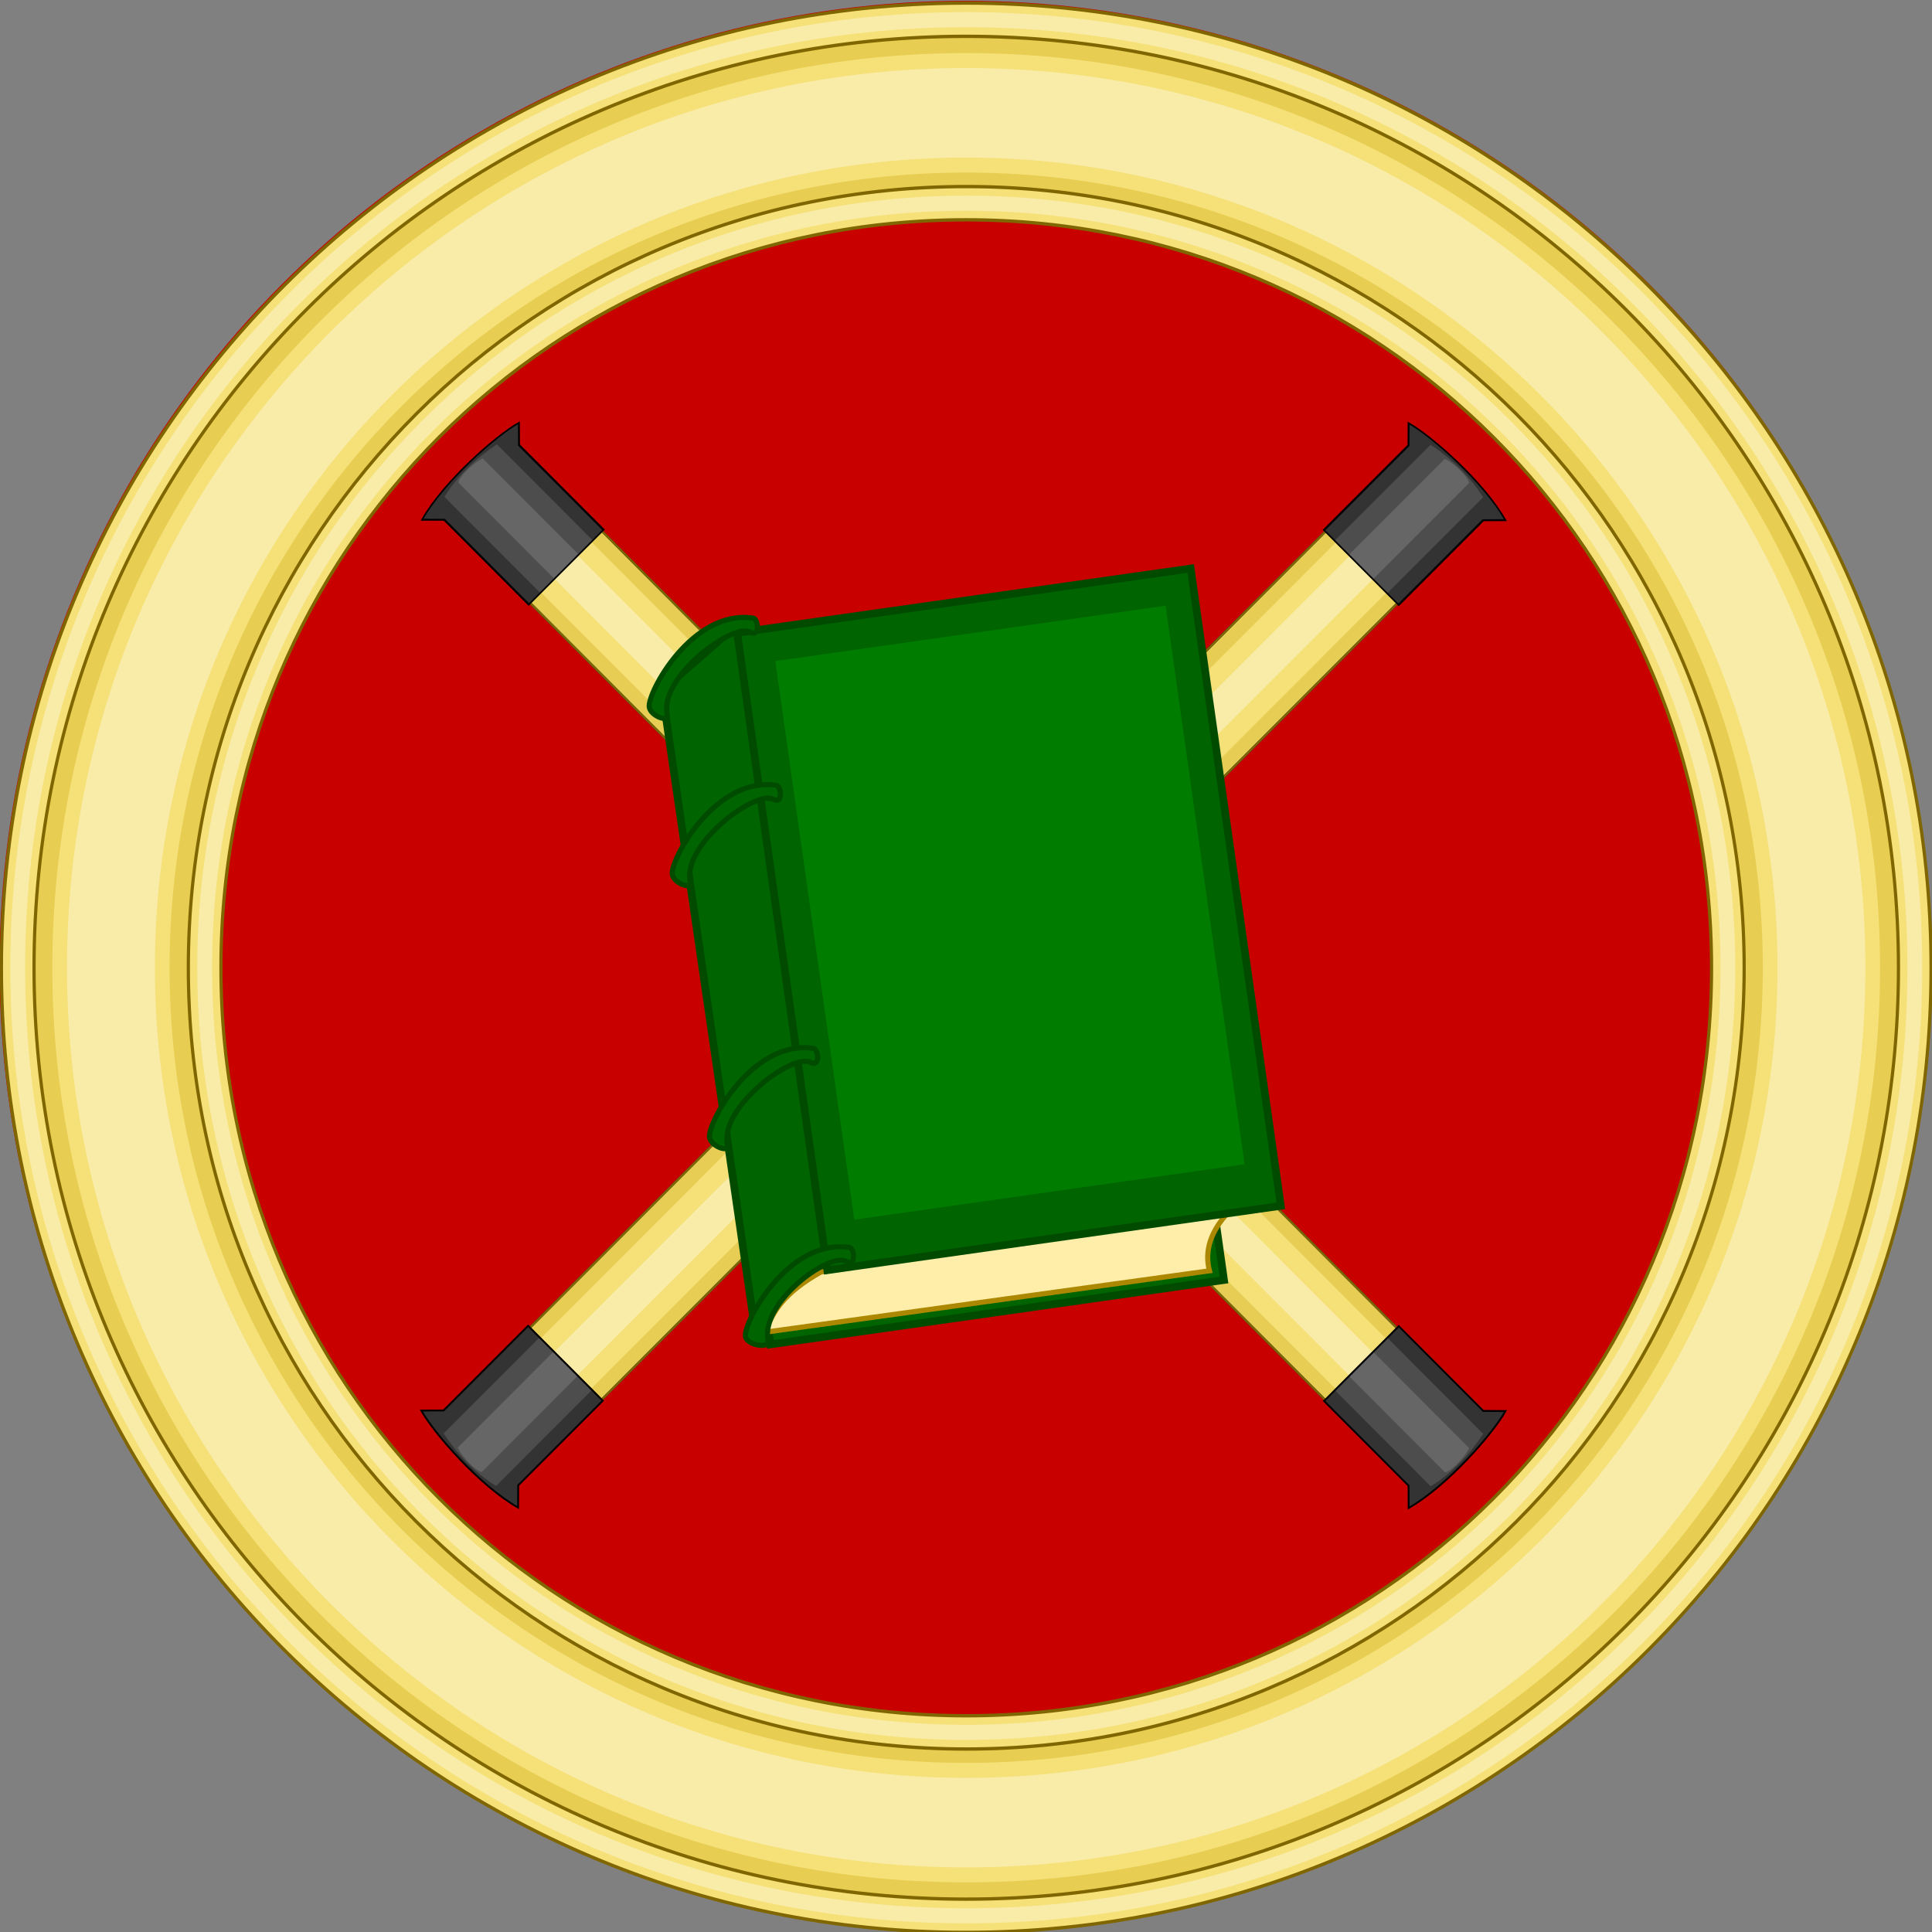 <?xml version="1.0" encoding="UTF-8" standalone="no"?>
<!-- Created with Inkscape (http://www.inkscape.org/) -->

<svg
   xmlns:dc="http://purl.org/dc/elements/1.1/"
   xmlns:cc="http://creativecommons.org/ns#"
   xmlns:rdf="http://www.w3.org/1999/02/22-rdf-syntax-ns#"
   xmlns:svg="http://www.w3.org/2000/svg"
   xmlns="http://www.w3.org/2000/svg"
   xmlns:sodipodi="http://sodipodi.sourceforge.net/DTD/sodipodi-0.dtd"
   xmlns:inkscape="http://www.inkscape.org/namespaces/inkscape"
   version="1.1"
   width="800"
   height="800"
   id="svg2"
   style="display:inline"
   inkscape:version="0.92.3 (2405546, 2018-03-11)"
   sodipodi:docname="badgehoskerslibrary.svg">
  <rect width="100%" height="100%" fill="#808080" stroke="none"/>
  <sodipodi:namedview
     pagecolor="#ffffff"
     bordercolor="#666666"
     borderopacity="1"
     objecttolerance="10"
     gridtolerance="10"
     guidetolerance="10"
     inkscape:pageopacity="0"
     inkscape:pageshadow="2"
     inkscape:window-width="1853"
     inkscape:window-height="1025"
     id="namedview1290"
     showgrid="false"
     fit-margin-top="0"
     fit-margin-left="0"
     fit-margin-right="0"
     fit-margin-bottom="0"
     inkscape:zoom="0.98632478"
     inkscape:cx="364.12066"
     inkscape:cy="422.89892"
     inkscape:window-x="67"
     inkscape:window-y="27"
     inkscape:window-maximized="1"
     inkscape:current-layer="g8642"
     inkscape:snap-global="false" />
  <defs
     id="defs4">
    <clipPath
       id="clipPath5236"
       clipPathUnits="userSpaceOnUse">
      <path
         inkscape:connector-curvature="0"
         id="path5238"
         d="M 11.991,11.991 H 583.285 V 829.899 H 11.991 Z" />
    </clipPath>
    <clipPath
       id="clipPath5236-2"
       clipPathUnits="userSpaceOnUse">
      <path
         inkscape:connector-curvature="0"
         id="path5238-7"
         d="M 11.991,11.991 H 583.285 V 829.899 H 11.991 Z" />
    </clipPath>
    <clipPath
       clipPathUnits="userSpaceOnUse"
       id="clipPath2175">
      <path
         style="display:inline;fill:#ffffff;fill-opacity:1;stroke:#ffffff;stroke-width:1;stroke-miterlimit:4;stroke-dasharray:none;stroke-dashoffset:0;stroke-opacity:1;filter:url(#filter4393)"
         d="M 639.311,662.065 216.853,977.854 c 7.642,45.636 20.255,86.71 41.159,123.696 L 639.311,816.454 1020.55,1101.488 c 20.897,-36.989 33.521,-78.055 41.159,-123.696 z"
         id="path2177"
         inkscape:connector-curvature="0" />
    </clipPath>
  </defs>
  <g
     transform="translate(-222.037,196.613)"
     id="layer1"
     style="display:inline">
    <g
       id="g10547">
      <g
         transform="matrix(0.819,0,0,0.819,106.904,-9.248)"
         id="g8697">
        <g
           transform="matrix(0.856,-0.856,0.856,0.856,-114.216,162.064)"
           id="layer1-9">
          <g
             transform="translate(-1826.216,433.713)"
             id="g11527">
            <g
               transform="rotate(44.907,2205.551,44.895)"
               id="g11522"
               style="stroke-width:2;stroke-miterlimit:4;stroke-dasharray:none">
              <g
                 transform="matrix(0.974,0.002,-0.002,1.014,1475.859,-997.428)"
                 id="g6334">
                <g
                   id="g5245"
                   transform="matrix(1.432,0,0,1.432,-316.303,-606.448)">
                  <g
                     id="g4848">
                    <g
                       id="g4601">
                      <g
                         id="g1362">
                        <ellipse
                           ry="277.866"
                           rx="289.323"
                           cy="1147.701"
                           cx="750.645"
                           id="path1346"
                           style="fill:#c80000;fill-opacity:1;stroke:none;stroke-width:9.113;stroke-miterlimit:4;stroke-dasharray:none;stroke-opacity:1" />
                        <g
                           transform="matrix(0.96,0,0,0.96,18.033,280.775)"
                           id="g1353">
                          <path
                             style="fill:#e7cd51;fill-opacity:1;stroke:none;stroke-width:1.108;stroke-miterlimit:4;stroke-dasharray:none"
                             id="path15826-93"
                             d="m 763.287,619.264 c -163.394,0 -295.84,127.187 -295.84,284.058 0,156.871 132.446,284.026 295.84,284.026 163.394,0 295.872,-127.155 295.872,-284.026 0,-156.871 -132.478,-284.058 -295.872,-284.058 z m 0.032,54.976 c 131.284,0 237.541,101.369 237.541,229.082 0,127.713 -106.249,229.082 -237.541,229.082 -131.292,-1e-4 -237.574,-101.376 -237.574,-229.082 1.1e-4,-127.705 106.29,-229.082 237.574,-229.082 z"
                             inkscape:connector-curvature="0" />
                          <path
                             style="color:#000000;font-style:normal;font-variant:normal;font-weight:normal;font-stretch:normal;font-size:medium;line-height:normal;font-family:'Bitstream Vera Sans';-inkscape-font-specification:'Bitstream Vera Sans';text-indent:0;text-align:start;text-decoration:none;text-decoration-line:none;letter-spacing:normal;word-spacing:normal;text-transform:none;writing-mode:lr-tb;direction:ltr;text-anchor:start;display:inline;overflow:visible;visibility:visible;fill:#f6e078;fill-opacity:1;stroke:none;stroke-width:1.108;stroke-miterlimit:4;stroke-dasharray:none;marker:none;enable-background:accumulate"
                             id="path38037"
                             d="m 763.301,629.255 c -157.09,0 -285.073,122.74 -285.073,274.062 0,151.322 127.986,274.034 285.073,274.034 157.088,0 285.044,-122.714 285.044,-274.034 0,-151.32 -127.955,-274.062 -285.044,-274.062 z m 0,35.811 c 137.7,0 248.458,106.646 248.458,238.251 0,131.605 -110.755,238.223 -248.458,238.223 -137.703,0 -248.487,-106.621 -248.487,-238.223 0,-131.602 110.787,-238.251 248.487,-238.251 z"
                             inkscape:connector-curvature="0" />
                          <path
                             style="color:#000000;font-style:normal;font-variant:normal;font-weight:normal;font-stretch:normal;font-size:medium;line-height:normal;font-family:'Bitstream Vera Sans';-inkscape-font-specification:'Bitstream Vera Sans';text-indent:0;text-align:start;text-decoration:none;text-decoration-line:none;letter-spacing:normal;word-spacing:normal;text-transform:none;writing-mode:lr-tb;direction:ltr;text-anchor:start;display:inline;overflow:visible;visibility:visible;fill:#f8eca8;fill-opacity:1;stroke:none;stroke-width:1.108;stroke-miterlimit:4;stroke-dasharray:none;marker:none;enable-background:accumulate"
                             id="path38037-9"
                             d="m 763.301,633.745 c -154.666,0 -280.486,120.714 -280.486,269.572 0,148.857 125.821,269.544 280.486,269.544 154.665,0 280.457,-120.688 280.457,-269.544 0,-148.856 -125.791,-269.572 -280.457,-269.572 z m 0,26.83 c 140.124,0 253.046,108.672 253.046,242.742 0,134.069 -112.92,242.713 -253.046,242.713 -140.126,0 -253.075,-108.646 -253.075,-242.713 0,-134.067 112.951,-242.742 253.075,-242.742 z"
                             inkscape:connector-curvature="0" />
                          <path
                             style="color:#000000;font-style:normal;font-variant:normal;font-weight:normal;font-stretch:normal;font-size:medium;line-height:normal;font-family:'Bitstream Vera Sans';-inkscape-font-specification:'Bitstream Vera Sans';text-indent:0;text-align:start;text-decoration:none;text-decoration-line:none;letter-spacing:normal;word-spacing:normal;text-transform:none;writing-mode:lr-tb;direction:ltr;text-anchor:start;display:inline;overflow:visible;visibility:visible;fill:#f6e078;fill-opacity:1;stroke:#806600;stroke-width:1.003;stroke-miterlimit:4;stroke-dasharray:none;marker:none;enable-background:accumulate"
                             id="path15826-9-8"
                             d="m 763.287,614.281 c -166.084,0 -300.927,129.426 -300.927,289.041 0,159.615 134.843,289.01 300.927,289.01 166.083,0 300.959,-129.394 300.959,-289.01 0,-159.616 -134.875,-289.041 -300.959,-289.041 z m 0,9.967 c 160.704,0 290.786,124.948 290.786,279.074 0,154.126 -130.081,279.043 -290.786,279.043 -160.705,0 -290.754,-124.915 -290.754,-279.043 0,-154.127 130.05,-279.074 290.754,-279.074 z m 0.032,45.009 c -133.952,0 -242.66,103.655 -242.66,234.065 0,130.41 108.699,234.065 242.66,234.065 133.96,0 242.628,-103.648 242.628,-234.065 0,-130.417 -108.676,-234.065 -242.628,-234.065 z m 0,9.967 c 128.616,0 232.455,99.089 232.455,224.098 0,125.009 -103.831,224.098 -232.455,224.098 -128.624,-10e-5 -232.487,-99.097 -232.487,-224.098 1.1e-4,-125 103.872,-224.098 232.487,-224.098 z"
                             inkscape:connector-curvature="0" />
                          <path
                             style="color:#000000;font-style:normal;font-variant:normal;font-weight:normal;font-stretch:normal;font-size:medium;line-height:normal;font-family:'Bitstream Vera Sans';-inkscape-font-specification:'Bitstream Vera Sans';text-indent:0;text-align:start;text-decoration:none;text-decoration-line:none;letter-spacing:normal;word-spacing:normal;text-transform:none;writing-mode:lr-tb;direction:ltr;text-anchor:start;display:inline;overflow:visible;visibility:visible;fill:#f8eca8;fill-opacity:1;stroke:none;stroke-width:1.097;stroke-miterlimit:4;stroke-dasharray:none;marker:none;enable-background:accumulate"
                             id="path15826-9-8-3"
                             d="m 763.279,616.989 c -164.617,0 -298.149,128.209 -298.149,286.327 0,158.118 133.532,286.299 298.149,286.299 164.616,0 298.207,-128.18 298.207,-286.299 0,-158.119 -133.59,-286.327 -298.207,-286.327 z m 0,4.523 c 162.172,0 293.59,126.181 293.59,281.804 0,155.623 -131.418,281.776 -293.59,281.776 -162.172,0 -293.532,-126.152 -293.532,-281.776 0,-155.624 131.361,-281.804 293.532,-281.804 z m 0.058,50.464 c -132.497,0 -239.892,102.406 -239.893,231.341 0,128.935 107.387,231.34 239.893,231.341 132.505,0 239.835,-102.398 239.835,-231.341 0,-128.942 -107.338,-231.341 -239.835,-231.341 z m 0,4.523 c 130.071,0 235.218,100.333 235.218,226.817 0,126.484 -105.138,226.817 -235.218,226.817 -130.08,-10e-5 -235.276,-100.341 -235.276,-226.817 10e-5,-126.476 105.205,-226.817 235.276,-226.817 z"
                             inkscape:connector-curvature="0" />
                        </g>
                      </g>
                      <g
                         style="display:inline"
                         transform="matrix(0.37,0,0,0.356,517.778,1088.35)"
                         id="g17338">
                        <g
                           id="g15721"
                           style="stroke-width:1.579;stroke-miterlimit:4;stroke-dasharray:none"
                           transform="matrix(0.672,-0.672,0.672,0.672,-266.263,1052.722)">
                          <g
                             transform="matrix(1.333,0,0,1,-435.994,-59.821)"
                             id="g54267"
                             style="stroke-width:1.367;stroke-miterlimit:4;stroke-dasharray:none">
                            <rect
                               style="fill:#e7cd54;fill-opacity:1;stroke:none"
                               id="rect54073"
                               width="64.822"
                               height="1180.898"
                               x="1288.768"
                               y="-525.527" />
                            <rect
                               style="display:inline;fill:#f6e078;fill-opacity:1;stroke:none"
                               id="rect54073-5"
                               width="45.527"
                               height="1180.898"
                               x="1298.416"
                               y="-525.527" />
                            <rect
                               style="display:inline;fill:#f8eca8;fill-opacity:1;stroke:none"
                               id="rect54073-5-9"
                               width="21.029"
                               height="1180.898"
                               x="1310.665"
                               y="-525.527" />
                            <rect
                               style="display:inline;fill:none;stroke:#002255;stroke-width:1.367;stroke-miterlimit:4;stroke-dasharray:none"
                               id="rect54073-54"
                               width="64.822"
                               height="1180.898"
                               x="1288.768"
                               y="-525.527" />
                            <rect
                               style="display:inline;fill:none;stroke:#806600;stroke-width:1.367;stroke-miterlimit:4;stroke-dasharray:none;stroke-opacity:1"
                               id="rect54073-54-9"
                               width="64.822"
                               height="1180.898"
                               x="1288.768"
                               y="-525.527" />
                          </g>
                          <g
                             transform="matrix(1.333,0,0,1,-421.985,-10)"
                             id="g15563"
                             style="stroke-width:1.367;stroke-miterlimit:4;stroke-dasharray:none">
                            <path
                               style="display:inline;fill:#333333;stroke:none"
                               d="m 1266.945,-578.97 c 24.782,-10.034 71.09,-5.946 87.454,0 l -10,13.46 v 101.817 h -67.454 v -101.817 z"
                               id="rect54073-2-6-9"
                               inkscape:connector-curvature="0"
                               sodipodi:nodetypes="ccccccc" />
                            <g
                               style="stroke-width:1.314;stroke-miterlimit:4;stroke-dasharray:none"
                               id="g54311"
                               transform="matrix(1.041,0,0,1.041,375.769,-125.505)">
                              <g
                                 id="g54267-6"
                                 style="display:inline;stroke:#806600;stroke-width:4.29;stroke-miterlimit:4;stroke-dasharray:none;stroke-opacity:1"
                                 transform="matrix(1,0,0,0.094,-422.756,-386.471)">
                                <path
                                   sodipodi:nodetypes="ccccc"
                                   inkscape:connector-curvature="0"
                                   id="rect54073-5-7"
                                   d="m 1298.416,-525.527 c 15.176,-49.502 30.352,-43.753 45.527,0 v 1180.898 h -45.527 z"
                                   style="display:inline;fill:#4d4d4d;fill-opacity:1;stroke:none" />
                                <path
                                   sodipodi:nodetypes="ccccc"
                                   inkscape:connector-curvature="0"
                                   id="rect54073-5-9-2"
                                   d="m 1310.665,-525.527 c 1.575,-31.267 14.848,-34.784 21.029,0 v 1180.898 h -21.029 z"
                                   style="display:inline;fill:#666666;fill-opacity:1;stroke:none" />
                                <rect
                                   style="display:inline;fill:none;stroke:none"
                                   id="rect54073-54-6"
                                   width="64.822"
                                   height="1180.898"
                                   x="1288.768"
                                   y="-525.527" />
                              </g>
                            </g>
                            <path
                               style="display:inline;fill:none;stroke:#000000;stroke-width:1.367;stroke-miterlimit:4;stroke-dasharray:none"
                               d="m 1266.945,-578.97 c 27.354,-10.034 71.745,-5.946 87.454,0 l -10,13.46 v 101.817 h -67.454 v -101.817 z"
                               id="rect54073-2-6"
                               inkscape:connector-curvature="0"
                               sodipodi:nodetypes="ccccccc" />
                          </g>
                          <g
                             id="g15712"
                             style="stroke-width:1.579;stroke-miterlimit:4;stroke-dasharray:none">
                            <path
                               style="display:inline;fill:#333333;stroke:none"
                               d="m 1267.292,599.171 c 33.043,10.034 94.788,5.946 116.607,0 L 1370.566,585.711 V 483.894 h -89.94 V 585.711 Z"
                               id="rect54073-2-6-9-3"
                               inkscape:connector-curvature="0"
                               sodipodi:nodetypes="ccccccc" />
                            <g
                               style="stroke-width:1.314;stroke-miterlimit:4;stroke-dasharray:none"
                               id="g54311-8"
                               transform="matrix(1.387,0,0,-1.041,79.046,145.707)">
                              <g
                                 id="g54267-6-0"
                                 style="display:inline;stroke:#806600;stroke-width:4.29;stroke-miterlimit:4;stroke-dasharray:none;stroke-opacity:1"
                                 transform="matrix(1,0,0,0.094,-422.756,-386.471)">
                                <path
                                   sodipodi:nodetypes="ccccc"
                                   inkscape:connector-curvature="0"
                                   id="rect54073-5-7-8"
                                   d="m 1298.416,-525.527 c 15.176,-49.502 30.352,-43.753 45.527,0 v 1180.898 h -45.527 z"
                                   style="display:inline;fill:#4d4d4d;fill-opacity:1;stroke:none" />
                                <path
                                   sodipodi:nodetypes="ccccc"
                                   inkscape:connector-curvature="0"
                                   id="rect54073-5-9-2-1"
                                   d="m 1310.665,-525.527 c 1.575,-31.267 14.848,-34.784 21.029,0 v 1180.898 h -21.029 z"
                                   style="display:inline;fill:#666666;fill-opacity:1;stroke:none" />
                                <rect
                                   style="display:inline;fill:none;stroke:none"
                                   id="rect54073-54-6-1"
                                   width="64.822"
                                   height="1180.898"
                                   x="1288.768"
                                   y="-525.527" />
                              </g>
                            </g>
                            <path
                               style="display:inline;fill:none;stroke:#000000;stroke-width:1.579;stroke-miterlimit:4;stroke-dasharray:none"
                               d="m 1267.292,599.171 c 36.473,10.034 95.661,5.946 116.607,0 l -13.333,-13.46 V 483.894 h -89.94 v 101.817 z"
                               id="rect54073-2-6-8"
                               inkscape:connector-curvature="0"
                               sodipodi:nodetypes="ccccccc" />
                          </g>
                        </g>
                        <g
                           id="g15721-2"
                           style="display:inline;stroke-width:1.579;stroke-miterlimit:4;stroke-dasharray:none"
                           transform="matrix(-0.672,-0.672,-0.672,0.672,1521.532,1052.722)">
                          <g
                             transform="matrix(1.333,0,0,1,-435.994,-59.821)"
                             id="g54267-8"
                             style="stroke-width:1.367;stroke-miterlimit:4;stroke-dasharray:none">
                            <rect
                               style="fill:#e7cd54;fill-opacity:1;stroke:none"
                               id="rect54073-39"
                               width="64.822"
                               height="1180.898"
                               x="1288.768"
                               y="-525.527" />
                            <rect
                               style="display:inline;fill:#f6e078;fill-opacity:1;stroke:none"
                               id="rect54073-5-3"
                               width="45.527"
                               height="1180.898"
                               x="1298.416"
                               y="-525.527" />
                            <rect
                               style="display:inline;fill:#f8eca8;fill-opacity:1;stroke:none"
                               id="rect54073-5-9-3"
                               width="21.029"
                               height="1180.898"
                               x="1310.665"
                               y="-525.527" />
                            <rect
                               style="display:inline;fill:none;stroke:#002255;stroke-width:1.367;stroke-miterlimit:4;stroke-dasharray:none"
                               id="rect54073-54-3"
                               width="64.822"
                               height="1180.898"
                               x="1288.768"
                               y="-525.527" />
                            <rect
                               style="display:inline;fill:none;stroke:#806600;stroke-width:1.367;stroke-miterlimit:4;stroke-dasharray:none;stroke-opacity:1"
                               id="rect54073-54-9-9"
                               width="64.822"
                               height="1180.898"
                               x="1288.768"
                               y="-525.527" />
                          </g>
                          <g
                             transform="matrix(1.333,0,0,1,-421.985,-10)"
                             id="g15563-1"
                             style="stroke-width:1.367;stroke-miterlimit:4;stroke-dasharray:none">
                            <path
                               style="display:inline;fill:#333333;stroke:none"
                               d="m 1266.945,-578.97 c 24.782,-10.034 71.09,-5.946 87.454,0 l -10,13.46 v 101.817 h -67.454 v -101.817 z"
                               id="rect54073-2-6-9-4"
                               inkscape:connector-curvature="0"
                               sodipodi:nodetypes="ccccccc" />
                            <g
                               style="stroke-width:1.314;stroke-miterlimit:4;stroke-dasharray:none"
                               id="g54311-4"
                               transform="matrix(1.041,0,0,1.041,375.769,-125.505)">
                              <g
                                 id="g54267-6-5"
                                 style="display:inline;stroke:#806600;stroke-width:4.29;stroke-miterlimit:4;stroke-dasharray:none;stroke-opacity:1"
                                 transform="matrix(1,0,0,0.094,-422.756,-386.471)">
                                <path
                                   sodipodi:nodetypes="ccccc"
                                   inkscape:connector-curvature="0"
                                   id="rect54073-5-7-2"
                                   d="m 1298.416,-525.527 c 15.176,-49.502 30.352,-43.753 45.527,0 v 1180.898 h -45.527 z"
                                   style="display:inline;fill:#4d4d4d;fill-opacity:1;stroke:none" />
                                <path
                                   sodipodi:nodetypes="ccccc"
                                   inkscape:connector-curvature="0"
                                   id="rect54073-5-9-2-6"
                                   d="m 1310.665,-525.527 c 1.575,-31.267 14.848,-34.784 21.029,0 v 1180.898 h -21.029 z"
                                   style="display:inline;fill:#666666;fill-opacity:1;stroke:none" />
                                <rect
                                   style="display:inline;fill:none;stroke:none"
                                   id="rect54073-54-6-9"
                                   width="64.822"
                                   height="1180.898"
                                   x="1288.768"
                                   y="-525.527" />
                              </g>
                            </g>
                            <path
                               style="display:inline;fill:none;stroke:#000000;stroke-width:1.367;stroke-miterlimit:4;stroke-dasharray:none"
                               d="m 1266.945,-578.97 c 27.354,-10.034 71.745,-5.946 87.454,0 l -10,13.46 v 101.817 h -67.454 v -101.817 z"
                               id="rect54073-2-6-5"
                               inkscape:connector-curvature="0"
                               sodipodi:nodetypes="ccccccc" />
                          </g>
                          <g
                             id="g15712-0"
                             style="stroke-width:1.579;stroke-miterlimit:4;stroke-dasharray:none">
                            <path
                               style="display:inline;fill:#333333;stroke:none"
                               d="m 1267.292,599.171 c 33.043,10.034 94.788,5.946 116.607,0 L 1370.566,585.711 V 483.894 h -89.94 V 585.711 Z"
                               id="rect54073-2-6-9-3-3"
                               inkscape:connector-curvature="0"
                               sodipodi:nodetypes="ccccccc" />
                            <g
                               style="stroke-width:1.314;stroke-miterlimit:4;stroke-dasharray:none"
                               id="g54311-8-0"
                               transform="matrix(1.387,0,0,-1.041,79.046,145.707)">
                              <g
                                 id="g54267-6-0-2"
                                 style="display:inline;stroke:#806600;stroke-width:4.29;stroke-miterlimit:4;stroke-dasharray:none;stroke-opacity:1"
                                 transform="matrix(1,0,0,0.094,-422.756,-386.471)">
                                <path
                                   sodipodi:nodetypes="ccccc"
                                   inkscape:connector-curvature="0"
                                   id="rect54073-5-7-8-8"
                                   d="m 1298.416,-525.527 c 15.176,-49.502 30.352,-43.753 45.527,0 v 1180.898 h -45.527 z"
                                   style="display:inline;fill:#4d4d4d;fill-opacity:1;stroke:none" />
                                <path
                                   sodipodi:nodetypes="ccccc"
                                   inkscape:connector-curvature="0"
                                   id="rect54073-5-9-2-1-3"
                                   d="m 1310.665,-525.527 c 1.575,-31.267 14.848,-34.784 21.029,0 v 1180.898 h -21.029 z"
                                   style="display:inline;fill:#666666;fill-opacity:1;stroke:none" />
                                <rect
                                   style="display:inline;fill:none;stroke:none"
                                   id="rect54073-54-6-1-1"
                                   width="64.822"
                                   height="1180.898"
                                   x="1288.768"
                                   y="-525.527" />
                              </g>
                            </g>
                            <path
                               style="display:inline;fill:none;stroke:#000000;stroke-width:1.579;stroke-miterlimit:4;stroke-dasharray:none"
                               d="m 1267.292,599.171 c 36.473,10.034 95.661,5.946 116.607,0 l -13.333,-13.46 V 483.894 h -89.94 v 101.817 z"
                               id="rect54073-2-6-8-7"
                               inkscape:connector-curvature="0"
                               sodipodi:nodetypes="ccccccc" />
                          </g>
                        </g>
                      </g>
                      <g
                         transform="matrix(1.201,0.376,-0.384,1.131,-1299.966,-1307.398)"
                         style="display:inline"
                         id="g8642">
                        <rect
                           style="display:inline;fill:#006400;fill-opacity:1;stroke:#004b00;stroke-width:1.55;stroke-miterlimit:4;stroke-dasharray:none;stroke-opacity:1"
                           id="rect2987-1-7"
                           y="868.073"
                           x="447.436"
                           height="129.735"
                           width="92.288"
                           transform="matrix(1.056,-0.529,0.518,1.077,1165.159,712.544)" />
                        <path
                           inkscape:connector-curvature="0"
                           style="display:inline;fill:#006400;fill-opacity:1;stroke:#004b00;stroke-width:1.55;stroke-miterlimit:4;stroke-dasharray:none;stroke-opacity:1"
                           id="path3895"
                           d="m 444.259,864.256 0.497,127.938 16.175,-9.098 V 853.36 Z"
                           transform="matrix(1.056,-0.529,0.518,1.077,1165.159,712.544)" />
                        <path
                           inkscape:connector-curvature="0"
                           style="display:inline;fill:#ffeeaa;fill-opacity:1;stroke:#ac8800;stroke-width:1.033;stroke-miterlimit:4;stroke-dasharray:none;stroke-opacity:1"
                           id="path3897"
                           d="m 542.478,984.443 -82.896,0.337 c -7.995,3.068 -10.913,6.7 -12.805,10.446 l 90.309,0.337 c -0.467,-4.159 1.365,-7.859 5.392,-11.12 z"
                           transform="matrix(1.056,-0.529,0.518,1.077,1165.159,712.544)" />
                        <rect
                           style="display:inline;fill:#006400;fill-opacity:1;stroke:#004b00;stroke-width:1.55;stroke-miterlimit:4;stroke-dasharray:none;stroke-opacity:1"
                           id="rect2987-1"
                           y="854.882"
                           x="460.865"
                           height="129.735"
                           width="92.288"
                           transform="matrix(1.056,-0.529,0.518,1.077,1165.159,712.544)" />
                        <rect
                           style="display:inline;fill:#007d00;fill-opacity:1;stroke:none"
                           id="rect2987"
                           y="861.594"
                           x="467.685"
                           height="113.702"
                           width="79.406"
                           transform="matrix(1.056,-0.529,0.518,1.077,1165.159,712.544)" />
                        <path
                           inkscape:connector-curvature="0"
                           style="display:inline;fill:#006400;fill-opacity:1;stroke:#004b00;stroke-width:1.033;stroke-linecap:butt;stroke-linejoin:miter;stroke-miterlimit:4;stroke-dasharray:none;stroke-opacity:1"
                           id="path3793-4"
                           d="m 444.479,903.257 c -0.6,-7.766 15.733,-16.551 18.871,-14.153 1.851,1.415 1.996,-2.403 1.011,-2.696 -11.944,-3.551 -23.291,11.939 -23.251,14.827 0.025,1.8 3.5,3.708 3.37,2.022 z"
                           transform="matrix(1.056,-0.529,0.518,1.077,1165.159,712.544)" />
                        <path
                           inkscape:connector-curvature="0"
                           style="display:inline;fill:#006400;fill-opacity:1;stroke:#004b00;stroke-width:1.033;stroke-linecap:butt;stroke-linejoin:miter;stroke-miterlimit:4;stroke-dasharray:none;stroke-opacity:1"
                           id="path3793-4-4"
                           d="m 444.489,956.803 c -0.6,-7.766 15.733,-16.551 18.871,-14.153 1.851,1.415 1.996,-2.403 1.011,-2.696 -11.944,-3.551 -23.291,11.939 -23.251,14.827 0.025,1.8 3.5,3.708 3.37,2.022 z"
                           transform="matrix(1.056,-0.529,0.518,1.077,1165.159,712.544)" />
                        <path
                           inkscape:connector-curvature="0"
                           style="display:inline;fill:#006400;fill-opacity:1;stroke:#004b00;stroke-width:1.033;stroke-linecap:butt;stroke-linejoin:miter;stroke-miterlimit:4;stroke-dasharray:none;stroke-opacity:1"
                           id="path3793-4-82"
                           d="m 444.608,869.237 c -0.6,-7.766 15.733,-16.551 18.871,-14.153 1.851,1.415 1.996,-2.403 1.011,-2.696 -11.944,-3.551 -23.291,11.939 -23.251,14.827 0.025,1.8 3.5,3.708 3.37,2.022 z"
                           transform="matrix(1.056,-0.529,0.518,1.077,1165.159,712.544)" />
                        <path
                           inkscape:connector-curvature="0"
                           style="display:inline;fill:#006400;fill-opacity:1;stroke:#004b00;stroke-width:1.033;stroke-linecap:butt;stroke-linejoin:miter;stroke-miterlimit:4;stroke-dasharray:none;stroke-opacity:1"
                           id="path3793-4-8"
                           d="m 447.065,997.035 c -0.6,-7.766 14.705,-16.037 17.843,-13.639 1.851,1.415 1.996,-2.403 1.011,-2.696 -11.944,-3.551 -23.291,11.939 -23.251,14.827 0.025,1.8 4.528,3.194 4.398,1.508 z"
                           transform="matrix(1.056,-0.529,0.518,1.077,1165.159,712.544)" />
                      </g>
                    </g>
                  </g>
                  <g
                     style="display:inline"
                     id="g6659"
                     transform="matrix(0.848,0,0,0.815,241.903,662.232)">
                    <g
                       id="g6663"
                       transform="translate(0,10.802)" />
                  </g>
                  <g
                     style="display:inline;stroke-width:0.888;stroke-miterlimit:4;stroke-dasharray:none"
                     id="g11618-9-0-2"
                     transform="matrix(0.956,0,0,0.918,400.379,852.449)" />
                  <g
                     style="display:inline"
                     id="g6659-7"
                     transform="matrix(0.848,0,0,0.815,223.206,662.232)">
                    <g
                       id="g6663-5"
                       transform="translate(0,10.802)" />
                  </g>
                  <g
                     style="display:inline;stroke-width:0.888;stroke-miterlimit:4;stroke-dasharray:none"
                     id="g11618-9-0-2-7"
                     transform="matrix(0.956,0,0,0.918,381.682,852.449)" />
                  <g
                     transform="matrix(1.013,0,0,0.973,125.858,675.484)"
                     id="g8620-3"
                     style="display:inline;stroke-width:1.108;stroke-miterlimit:4;stroke-dasharray:none" />
                  <g
                     transform="matrix(1.023,0,0,0.983,-19.353,14.476)"
                     id="g36030">
                    <g
                       transform="matrix(0.729,0,0,0.729,554.706,692.903)"
                       id="g5365"
                       style="display:inline">
                      <g
                         transform="matrix(1.545,0,0,1.545,1483.562,993.028)"
                         id="g11618-9-0-2-1"
                         style="display:inline;stroke-width:0.888;stroke-miterlimit:4;stroke-dasharray:none" />
                      <g
                         transform="matrix(1.372,0,0,1.372,1227.329,672.831)"
                         id="g13998"
                         style="display:inline" />
                      <g
                         transform="matrix(1.097,-0.823,0.823,1.097,2695.788,1955.019)"
                         id="g16963-90-4"
                         style="display:inline;stroke-width:1;stroke-miterlimit:4;stroke-dasharray:none" />
                      <g
                         transform="matrix(1.372,0,0,1.372,1305.78,649.981)"
                         id="g11405-3"
                         style="display:inline;stroke-width:2;stroke-miterlimit:4;stroke-dasharray:none">
                        <g
                           id="g17498" />
                      </g>
                    </g>
                  </g>
                  <g
                     transform="matrix(-0.502,-0.378,-0.394,0.482,1151.406,886.529)"
                     id="g21785"
                     style="stroke-width:2.29;stroke-miterlimit:4;stroke-dasharray:none" />
                  <g
                     style="display:inline;fill:#c2aa0b;fill-opacity:1;stroke-width:1.855;stroke-miterlimit:4;stroke-dasharray:none"
                     id="g13518-9"
                     transform="matrix(0.518,0.111,-0.115,0.497,1008.058,395.982)" />
                  <g
                     style="display:inline;stroke-width:1.855;stroke-miterlimit:4;stroke-dasharray:none"
                     id="g13471-3"
                     transform="matrix(-0.518,-0.111,-0.115,0.497,1800.281,565.626)" />
                  <g
                     style="display:inline;stroke-width:1.034;stroke-miterlimit:4;stroke-dasharray:none"
                     id="g15969-3-7-7-1-1-4"
                     transform="matrix(0.703,0.15,-0.179,0.771,1338.387,169.882)" />
                  <g
                     style="display:inline;stroke-width:1.034;stroke-miterlimit:4;stroke-dasharray:none"
                     id="g15965-8-3-9-8-7-4"
                     transform="matrix(0.703,0.15,-0.179,0.771,1339.966,170.22)" />
                  <g
                     style="display:inline;stroke-width:1.034;stroke-miterlimit:4;stroke-dasharray:none"
                     id="g15997-04-8-9-2-4-6"
                     transform="matrix(0.703,0.15,-0.179,0.771,1337.779,169.752)" />
                  <g
                     style="display:inline;stroke-width:1.855;stroke-miterlimit:4;stroke-dasharray:none"
                     id="g12643-0"
                     transform="matrix(0.518,0.111,-0.115,0.497,1007.263,395.812)" />
                  <g
                     style="display:inline;fill:#f8eca8;fill-opacity:1;stroke:#cdac00;stroke-width:1.632;stroke-miterlimit:4;stroke-dasharray:none;stroke-opacity:1"
                     id="g4435-6"
                     transform="matrix(0.222,0.048,-0.05,0.213,1109.628,1100.794)" />
                  <g
                     style="display:inline;fill:#f8eca8;fill-opacity:1;stroke:#cdac00;stroke-width:1.632;stroke-miterlimit:4;stroke-dasharray:none;stroke-opacity:1"
                     id="g10248-9-8-7"
                     transform="matrix(0.222,0.048,-0.05,0.213,1109.628,1100.794)" />
                  <g
                     style="display:inline;stroke-width:1.049;stroke-miterlimit:4;stroke-dasharray:none"
                     id="g10293-5-2-9"
                     transform="matrix(0.494,0.106,-0.11,0.474,993.049,893.272)" />
                </g>
              </g>
            </g>
          </g>
        </g>
      </g>
    </g>
  </g>
</svg>
